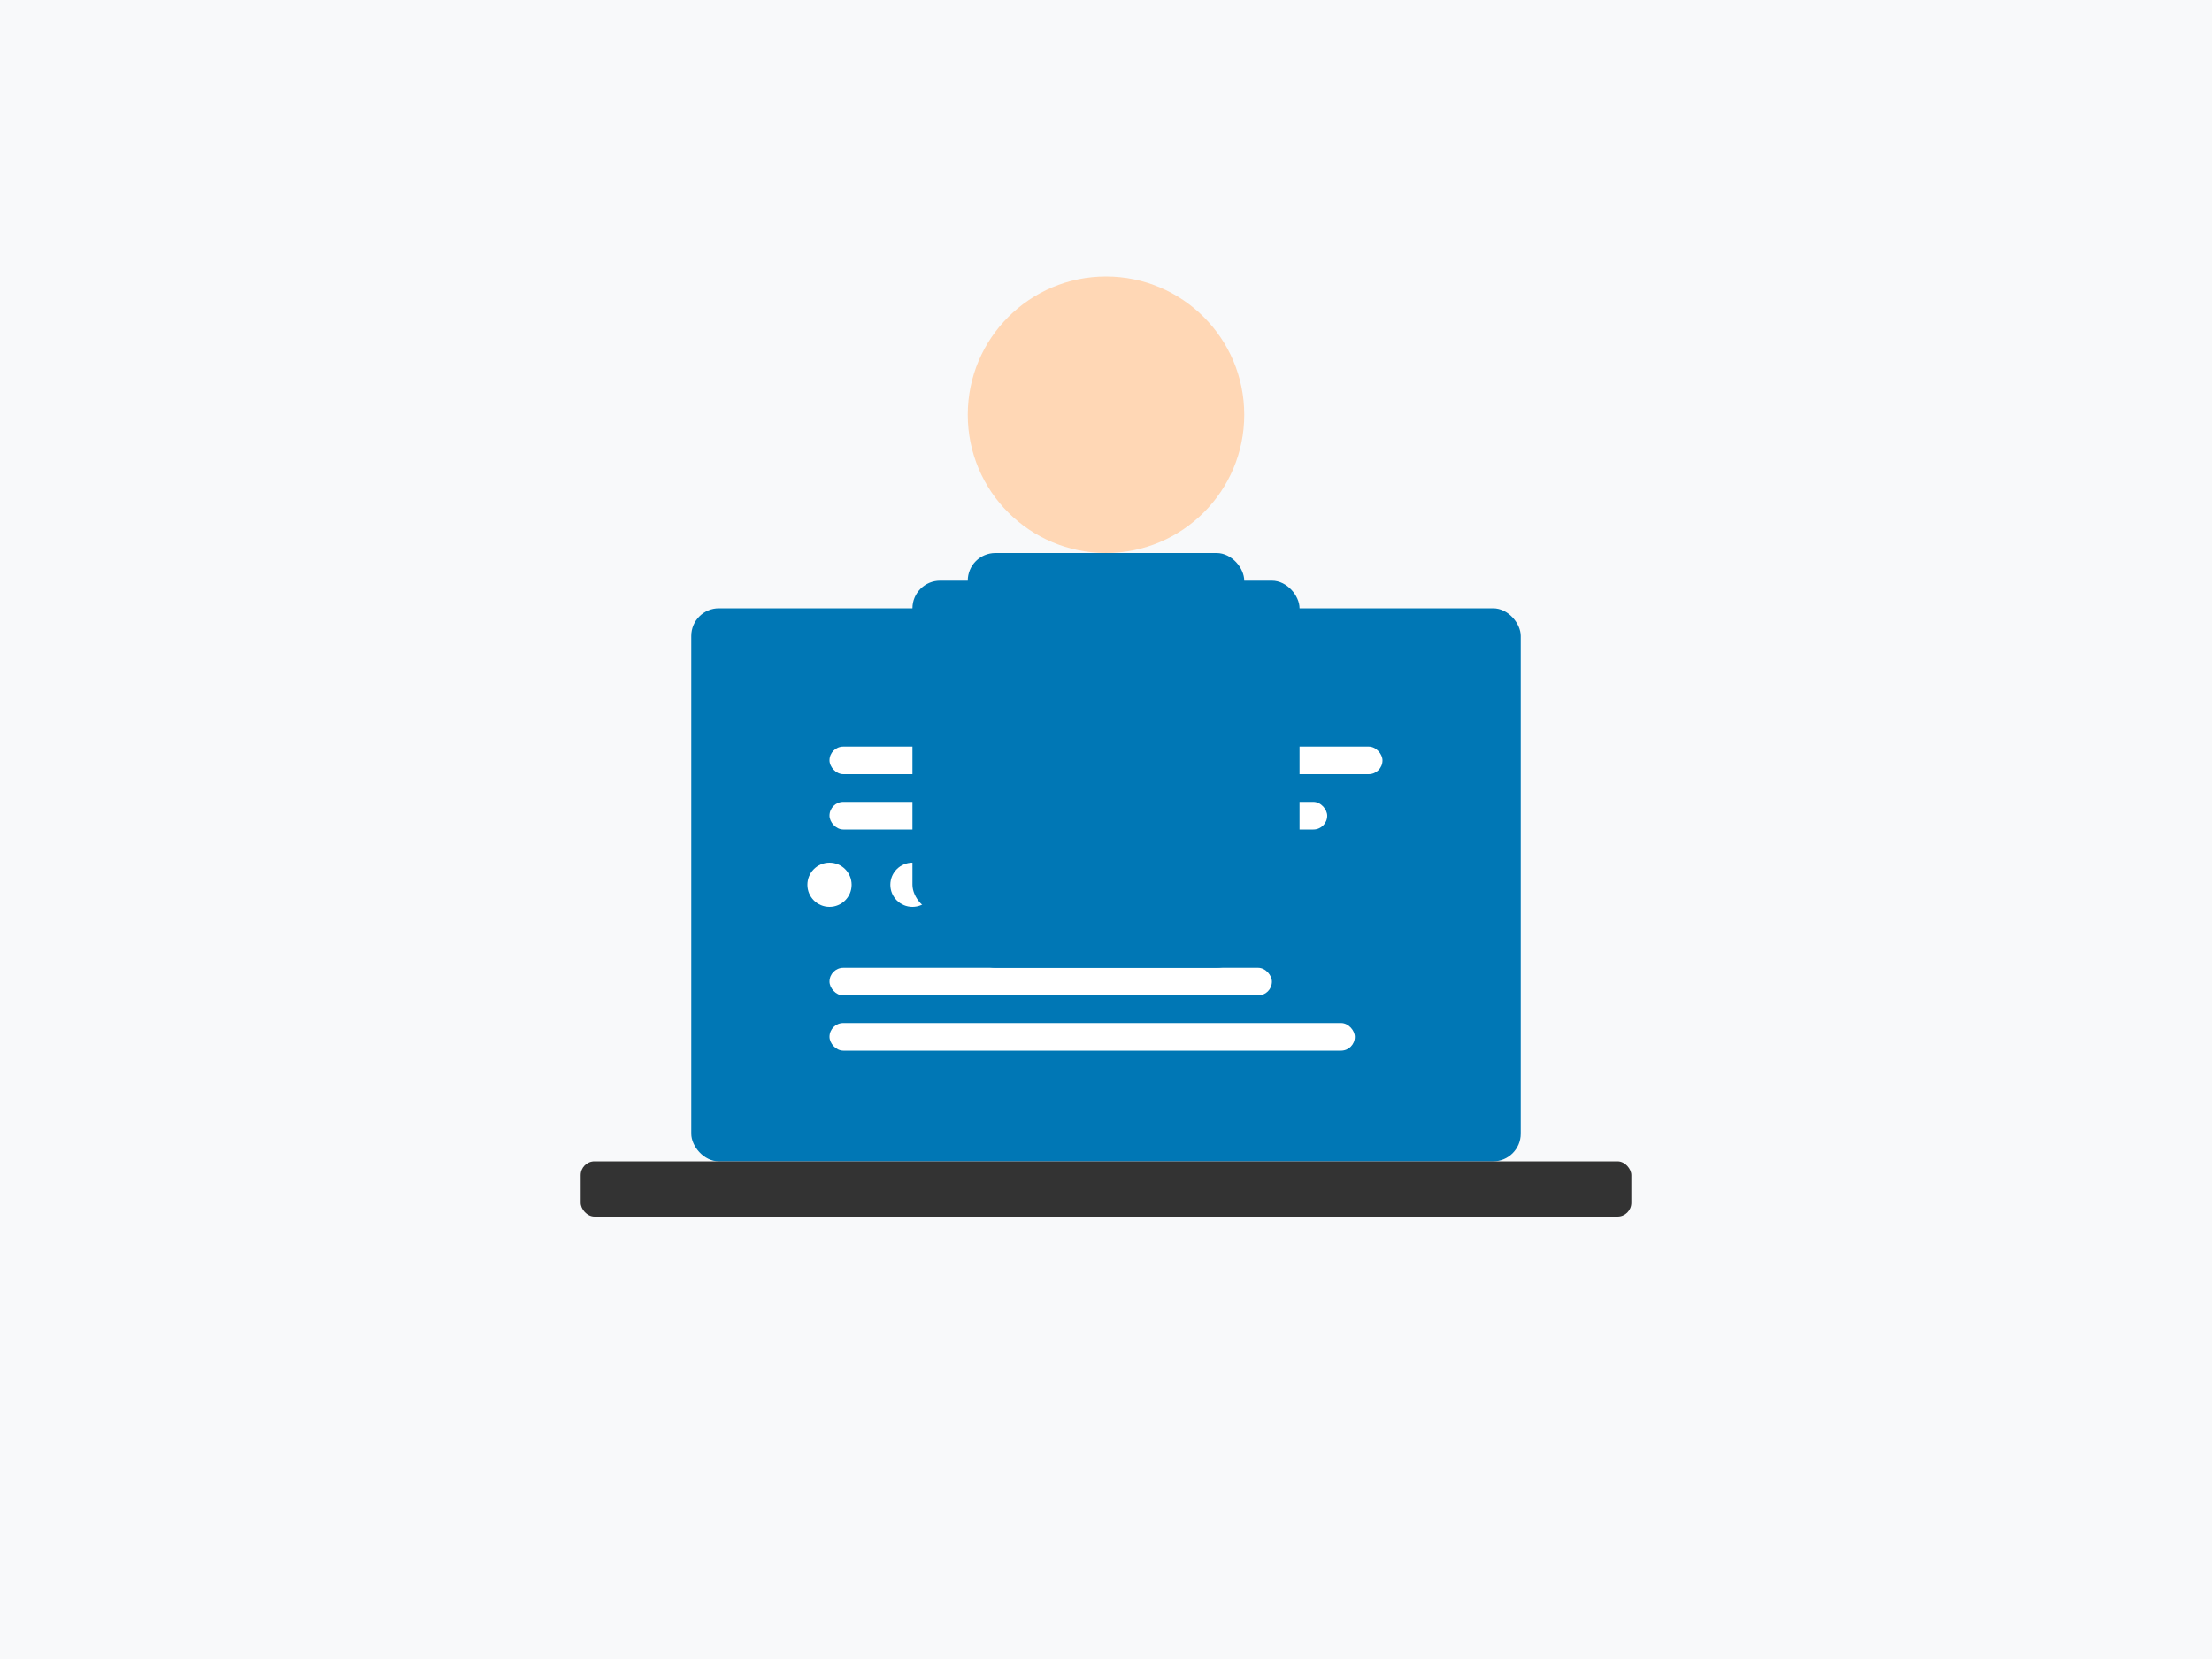 <?xml version="1.0" encoding="UTF-8"?>
<svg width="800px" height="600px" viewBox="0 0 800 600" version="1.1" xmlns="http://www.w3.org/2000/svg">
    <title>Developer</title>
    <g id="Developer" stroke="none" stroke-width="1" fill="none" fill-rule="evenodd">
        <rect fill="#F8F9FA" x="0" y="0" width="800" height="600"></rect>
        <g id="Laptop" transform="translate(200, 200)">
            <rect id="Screen" fill="#0077B5" x="50" y="20" width="300" height="200" rx="10"></rect>
            <rect id="Base" fill="#333333" x="10" y="220" width="380" height="20" rx="5"></rect>
            <circle id="Dot1" fill="#FFFFFF" cx="100" cy="120" r="8"></circle>
            <circle id="Dot2" fill="#FFFFFF" cx="130" cy="120" r="8"></circle>
            <circle id="Dot3" fill="#FFFFFF" cx="160" cy="120" r="8"></circle>
            <rect id="Line1" fill="#FFFFFF" x="100" y="70" width="200" height="10" rx="5"></rect>
            <rect id="Line2" fill="#FFFFFF" x="100" y="90" width="180" height="10" rx="5"></rect>
            <rect id="Line3" fill="#FFFFFF" x="100" y="150" width="160" height="10" rx="5"></rect>
            <rect id="Line4" fill="#FFFFFF" x="100" y="170" width="190" height="10" rx="5"></rect>
        </g>
        <g id="Person" transform="translate(350, 100)">
            <circle id="Head" fill="#FFD7B5" cx="50" cy="50" r="50"></circle>
            <rect id="Body" fill="#0077B5" x="0" y="100" width="100" height="150" rx="10"></rect>
            <rect id="Arm1" fill="#0077B5" x="-20" y="110" width="30" height="120" rx="10"></rect>
            <rect id="Arm2" fill="#0077B5" x="90" y="110" width="30" height="120" rx="10"></rect>
        </g>
    </g>
</svg> 